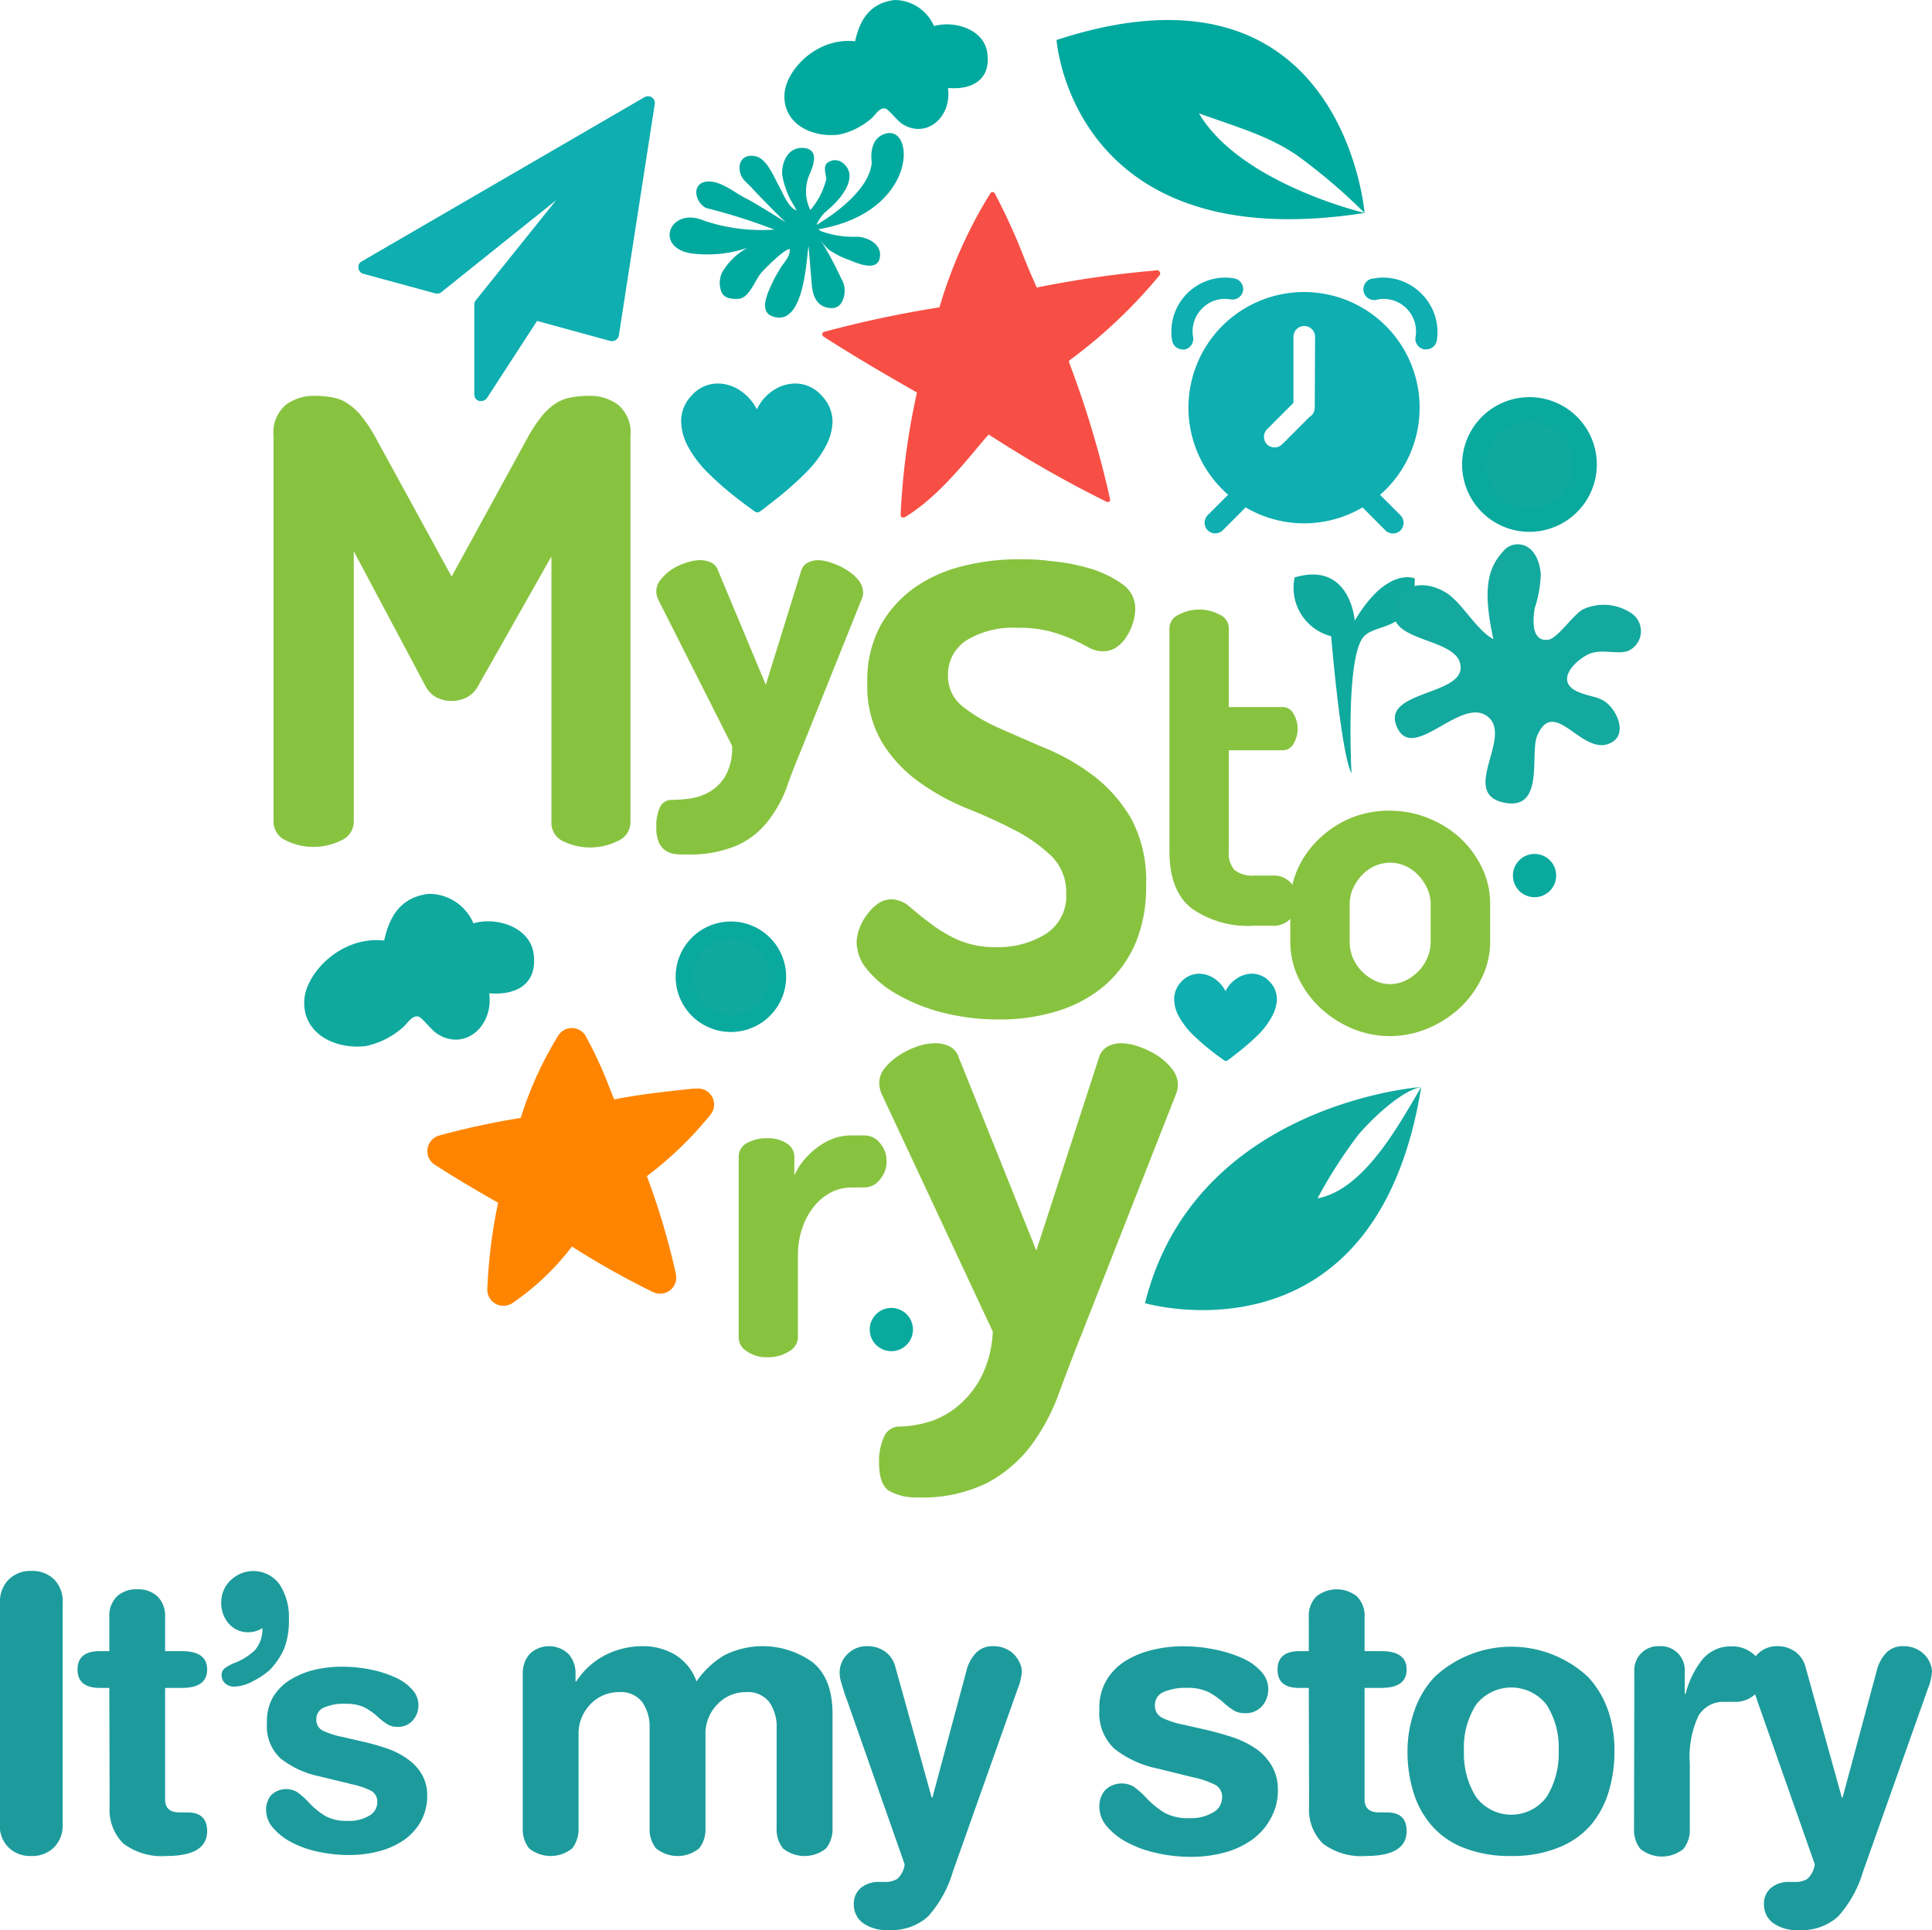 <svg xmlns="http://www.w3.org/2000/svg" viewBox="0 0 178.69 178.55"><defs><style>.cls-1{fill:#1d9b9c;}.cls-2{fill:#0fa99e;}.cls-3{fill:#09a99e;}.cls-4{fill:#14a99e;}.cls-5{fill:#00a99e;}.cls-6{fill:#f74f45;}.cls-7{fill:#ff8500;}.cls-8{fill:#88c340;}.cls-9{fill:#0faeb0;}</style></defs><title>BI-color-vertical</title><g id="Layer_2" data-name="Layer 2"><g id="세로형"><path class="cls-1" d="M0,148.23a2.84,2.84,0,0,1,.8-2.1,2.84,2.84,0,0,1,2.1-.8,2.84,2.84,0,0,1,2.12.8,2.87,2.87,0,0,1,.78,2.1V168.8A2.87,2.87,0,0,1,5,170.9a2.84,2.84,0,0,1-2.12.8,2.84,2.84,0,0,1-2.1-.8,2.84,2.84,0,0,1-.8-2.1Z"/><path class="cls-1" d="M10.11,156.15H9.22c-1.36,0-2.05-.57-2.05-1.7s.69-1.7,2.05-1.7h.89v-3.14a2.54,2.54,0,0,1,.69-1.91,2.58,2.58,0,0,1,1.89-.67,2.58,2.58,0,0,1,1.89.67,2.54,2.54,0,0,1,.69,1.91v3.14h1.55c1.56,0,2.34.57,2.34,1.7s-.78,1.7-2.34,1.7H15.27v10.32c0,.8.45,1.2,1.34,1.2h.74c1.2,0,1.81.58,1.81,1.73q0,2.29-3.75,2.3a5.93,5.93,0,0,1-4-1.15,4.42,4.42,0,0,1-1.27-3.45Z"/><path class="cls-1" d="M21.35,146.18a3,3,0,0,1,4.52.41,5.53,5.53,0,0,1,.85,3.19,7.16,7.16,0,0,1-.44,2.74,6.77,6.77,0,0,1-1.36,2,7.15,7.15,0,0,1-1.51,1,3.77,3.77,0,0,1-1.71.51,1.22,1.22,0,0,1-.88-.3,1,1,0,0,1-.32-.76.77.77,0,0,1,.3-.65,4.31,4.31,0,0,1,1-.52,5.75,5.75,0,0,0,1.77-1.13,3,3,0,0,0,.7-2.05A2.4,2.4,0,0,1,23,151a2.31,2.31,0,0,1-1.85-.81,2.86,2.86,0,0,1-.69-1.91A2.79,2.79,0,0,1,21.35,146.18Z"/><path class="cls-1" d="M25.25,157a4.77,4.77,0,0,1,1.63-1.62,7.53,7.53,0,0,1,2.24-.91,10.86,10.86,0,0,1,2.49-.28,13.27,13.27,0,0,1,2.61.25,10.43,10.43,0,0,1,2.29.72,4.45,4.45,0,0,1,1.6,1.13,2.13,2.13,0,0,1,.07,2.87,1.78,1.78,0,0,1-1.42.59,1.72,1.72,0,0,1-.89-.21,5.69,5.69,0,0,1-.89-.68,5.9,5.9,0,0,0-1.3-.92,3.94,3.94,0,0,0-1.72-.32,4.54,4.54,0,0,0-2,.35,1.13,1.13,0,0,0-.7,1.08,1.1,1.1,0,0,0,.59,1.05,7.78,7.78,0,0,0,1.89.6l1.94.45a21.39,21.39,0,0,1,2.16.62,7,7,0,0,1,1.78.91A4.47,4.47,0,0,1,39,164.12a3.84,3.84,0,0,1,.51,2,4.8,4.8,0,0,1-.61,2.42,5.28,5.28,0,0,1-1.62,1.74,7.41,7.41,0,0,1-2.3,1,10.59,10.59,0,0,1-2.63.33,13.4,13.4,0,0,1-3-.32,9.32,9.32,0,0,1-2.47-.9,5.78,5.78,0,0,1-1.67-1.34,2.51,2.51,0,0,1-.6-1.6,2.06,2.06,0,0,1,.48-1.39,2,2,0,0,1,2.38-.28,6.6,6.6,0,0,1,1,.87A7.14,7.14,0,0,0,30.09,168a4,4,0,0,0,2.06.45,3.58,3.58,0,0,0,2-.48,1.39,1.39,0,0,0,.74-1.21,1.15,1.15,0,0,0-.54-1.08,7.43,7.43,0,0,0-1.87-.63l-.26-.07-2.73-.66a8.56,8.56,0,0,1-3.56-1.66,4.06,4.06,0,0,1-1.24-3.24A4.54,4.54,0,0,1,25.25,157Z"/><path class="cls-1" d="M48.35,154.87A2.68,2.68,0,0,1,49,153a2.6,2.6,0,0,1,3.57,0,2.64,2.64,0,0,1,.66,1.87v.68h.07a7.07,7.07,0,0,1,2.63-2.41,7.64,7.64,0,0,1,3.59-.85,5.82,5.82,0,0,1,2.9.78,4.74,4.74,0,0,1,2,2.48,8.25,8.25,0,0,1,2.59-2.43,7.91,7.91,0,0,1,8.15.66Q77,155.27,77,158.55v10.57a2.85,2.85,0,0,1-.59,1.87,3.16,3.16,0,0,1-4,0,2.84,2.84,0,0,1-.58-1.87v-9.26a3.93,3.93,0,0,0-.69-2.41,2.5,2.5,0,0,0-2.14-.91,3.6,3.6,0,0,0-2.63,1.11,3.86,3.86,0,0,0-1.12,2.88v8.59a2.84,2.84,0,0,1-.58,1.87,3.16,3.16,0,0,1-4,0,2.85,2.85,0,0,1-.59-1.87v-9.26a3.93,3.93,0,0,0-.69-2.41,2.49,2.49,0,0,0-2.13-.91,3.61,3.61,0,0,0-2.64,1.11,3.9,3.9,0,0,0-1.11,2.88v8.59a2.9,2.9,0,0,1-.58,1.87,3.17,3.17,0,0,1-4,0,2.84,2.84,0,0,1-.58-1.87Z"/><path class="cls-1" d="M86.17,166.29h.07l3.14-11.7a3.65,3.65,0,0,1,.89-1.68,2.12,2.12,0,0,1,1.59-.62,2.65,2.65,0,0,1,1.23.27,2.41,2.41,0,0,1,.83.64,2.72,2.72,0,0,1,.45.76,2.06,2.06,0,0,1,.14.67,5.15,5.15,0,0,1-.39,1.62l-6,16.93a10.74,10.74,0,0,1-2.27,4.1,5,5,0,0,1-3.63,1.27,3.78,3.78,0,0,1-2.44-.67,2.11,2.11,0,0,1-.81-1.69,1.91,1.91,0,0,1,.65-1.54,2.57,2.57,0,0,1,1.72-.55h.53a2,2,0,0,0,1.11-.28,2.11,2.11,0,0,0,.69-1.35l-5.37-15.3-.11-.28c-.19-.59-.32-1-.4-1.31a2.63,2.63,0,0,1-.13-.81,2.33,2.33,0,0,1,.75-1.77,2.46,2.46,0,0,1,1.76-.71,2.81,2.81,0,0,1,1.72.52,2.51,2.51,0,0,1,.93,1.43Z"/><path class="cls-1" d="M102.35,155.42a5.34,5.34,0,0,1,1.8-1.8,8.47,8.47,0,0,1,2.5-1,12.2,12.2,0,0,1,2.77-.32,14.63,14.63,0,0,1,2.9.29,11.83,11.83,0,0,1,2.54.79,5.11,5.11,0,0,1,1.79,1.26,2.37,2.37,0,0,1,.65,1.59,2.34,2.34,0,0,1-.58,1.61,2,2,0,0,1-1.57.65,2,2,0,0,1-1-.23,7,7,0,0,1-1-.76,6.86,6.86,0,0,0-1.45-1,4.4,4.4,0,0,0-1.91-.35,5,5,0,0,0-2.19.39,1.27,1.27,0,0,0-.78,1.2,1.24,1.24,0,0,0,.65,1.17,8.88,8.88,0,0,0,2.11.67l2.15.49c.9.22,1.7.45,2.41.69a8.8,8.8,0,0,1,2,1,5,5,0,0,1,1.48,1.59,4.28,4.28,0,0,1,.57,2.23,5.23,5.23,0,0,1-.68,2.68,5.78,5.78,0,0,1-1.8,2,8.06,8.06,0,0,1-2.56,1.15,11.92,11.92,0,0,1-2.92.37,14.46,14.46,0,0,1-3.28-.36,10.4,10.4,0,0,1-2.74-1,6.22,6.22,0,0,1-1.86-1.49,2.76,2.76,0,0,1-.67-1.78,2.29,2.29,0,0,1,.53-1.54,2.21,2.21,0,0,1,2.65-.32,8,8,0,0,1,1.13,1,8.14,8.14,0,0,0,1.73,1.42,4.59,4.59,0,0,0,2.3.49,4,4,0,0,0,2.18-.53,1.56,1.56,0,0,0,.83-1.34,1.26,1.26,0,0,0-.61-1.2,8.18,8.18,0,0,0-2.08-.71l-.28-.07-3-.74a9.49,9.49,0,0,1-4-1.84,4.52,4.52,0,0,1-1.38-3.61A5,5,0,0,1,102.35,155.42Z"/><path class="cls-1" d="M121.05,156.15h-.89c-1.36,0-2-.57-2-1.7s.69-1.7,2-1.7h.89v-3.14a2.54,2.54,0,0,1,.69-1.91,3,3,0,0,1,3.78,0,2.54,2.54,0,0,1,.69,1.91v3.14h1.55c1.56,0,2.34.57,2.34,1.7s-.78,1.7-2.34,1.7h-1.55v10.32c0,.8.45,1.2,1.34,1.2h.74c1.21,0,1.81.58,1.81,1.73q0,2.29-3.75,2.3a5.93,5.93,0,0,1-4-1.15,4.42,4.42,0,0,1-1.27-3.45Z"/><path class="cls-1" d="M130.86,158.14a8.64,8.64,0,0,1,1.82-3,10.4,10.4,0,0,1,14.2,0,8.79,8.79,0,0,1,1.82,3,11.29,11.29,0,0,1,.62,3.84,12.66,12.66,0,0,1-.53,3.76,8.62,8.62,0,0,1-1.64,3.08,7.67,7.67,0,0,1-3,2.1,11.31,11.31,0,0,1-4.4.78,11.52,11.52,0,0,1-4.38-.76,7.53,7.53,0,0,1-3-2.11,8.4,8.4,0,0,1-1.66-3.09,12.66,12.66,0,0,1-.53-3.76A11.29,11.29,0,0,1,130.86,158.14Zm5.63,8.06a4.06,4.06,0,0,0,6.58,0,7.59,7.59,0,0,0,1.09-4.22,7.36,7.36,0,0,0-1.11-4.26,4.13,4.13,0,0,0-6.54,0A7.36,7.36,0,0,0,135.4,162,7.59,7.59,0,0,0,136.49,166.2Z"/><path class="cls-1" d="M151.16,154.7a2.22,2.22,0,0,1,2.33-2.41,2.22,2.22,0,0,1,2.33,2.41v2h.08a8.5,8.5,0,0,1,1.53-3.15,3.37,3.37,0,0,1,2.74-1.24,2.94,2.94,0,0,1,2,.71,2.3,2.3,0,0,1,.8,1.8,2.41,2.41,0,0,1-.73,2,2.66,2.66,0,0,1-1.82.62h-.91a2.66,2.66,0,0,0-2.43,1.31,9,9,0,0,0-.79,4.42v6a2.84,2.84,0,0,1-.58,1.87,3.17,3.17,0,0,1-4,0,2.84,2.84,0,0,1-.58-1.87Z"/><path class="cls-1" d="M170.35,166.29h.07l3.15-11.7a3.73,3.73,0,0,1,.88-1.68,2.12,2.12,0,0,1,1.59-.62,2.73,2.73,0,0,1,1.24.27,2.51,2.51,0,0,1,.83.64,2.46,2.46,0,0,1,.44.76,2.06,2.06,0,0,1,.14.67,5.15,5.15,0,0,1-.39,1.62l-6,16.93a10.73,10.73,0,0,1-2.28,4.1,4.93,4.93,0,0,1-3.62,1.27,3.74,3.74,0,0,1-2.44-.67,2.11,2.11,0,0,1-.81-1.69,1.88,1.88,0,0,1,.65-1.54,2.56,2.56,0,0,1,1.71-.55h.53a2,2,0,0,0,1.12-.28,2.21,2.21,0,0,0,.69-1.35l-5.38-15.3c0-.12-.08-.21-.1-.28-.19-.59-.33-1-.41-1.31a2.94,2.94,0,0,1-.12-.81,2.35,2.35,0,0,1,.74-1.77,2.49,2.49,0,0,1,1.77-.71,2.8,2.8,0,0,1,1.71.52,2.57,2.57,0,0,1,.94,1.43Z"/><path class="cls-2" d="M125,71.55s-.55-10.16,1-12.49c1.07-1.58,4.85-.37,4.85-5.55,0,0-2.56-1.14-5.55,3.91,0,0-.4-5.54-5.56-4a4.63,4.63,0,0,0,3.38,5.44S124,69.6,125,71.55Z"/><path class="cls-2" d="M71.93,90.36A4.32,4.32,0,1,1,67.61,86,4.31,4.31,0,0,1,71.93,90.36Z"/><path class="cls-3" d="M67.61,95.47a5.11,5.11,0,1,1,5.1-5.11A5.11,5.11,0,0,1,67.61,95.47Zm0-8.64a3.54,3.54,0,1,0,3.53,3.53A3.53,3.53,0,0,0,67.61,86.83Z"/><path class="cls-2" d="M146.55,43a5.1,5.1,0,1,1-5.09-5.1A5.09,5.09,0,0,1,146.55,43Z"/><path class="cls-3" d="M141.46,49.2A6.23,6.23,0,1,1,147.69,43,6.24,6.24,0,0,1,141.46,49.2Zm0-10.19a4,4,0,1,0,4,4A4,4,0,0,0,141.46,39Z"/><path class="cls-4" d="M138.13,59.16c-1.11-5-.39-6.79,1-8.27.82-.92,3.08-.94,3.38,2.24a11.36,11.36,0,0,1-.57,3.16c-.14.9-.38,3.07,1.23,2.9.88-.09,2.36-2.38,3.27-2.83a4.58,4.58,0,0,1,4.4.34,2,2,0,0,1-.16,3.47c-1,.49-2.67-.28-3.93.44-1.44.8-2.8,2.52-.81,3.39,1.45.62,2.41.32,3.38,1.87.62,1,.88,2.53-.71,3-2.51.68-4.92-4.39-6.44-.79-.68,1.59.7,6.82-2.91,6.2-4.43-.77.76-6.12-1.68-8s-6.8,4.22-8.33,1.08c-1.66-3.37,5.67-3,5.84-5.5.17-2.91-6.64-2.31-6.14-5.39.4-2.6,2.89-2.86,4.86-1.6,1.44.93,2.83,3.54,4.37,4.28"/><path class="cls-5" d="M110.89,10.49c3.86,1.37,6.39,2.09,9,3.83a53.28,53.28,0,0,1,6.32,5.38s-2-24.67-28.49-16c0,0,1.4,20.22,28.49,16C126.23,19.7,114.75,17,110.89,10.49Z"/><path class="cls-2" d="M121.86,110.86a43.66,43.66,0,0,1,3.77-5.88c1.21-1.42,3.94-4.08,5.82-4.42,0,0-20.94,1.48-25.55,20,0,0,21.33,6.2,25.55-20C129.45,103.93,126.21,110.05,121.86,110.86Z"/><path class="cls-2" d="M142.79,81a.86.86,0,0,1-.86.85.85.85,0,0,1,0-1.7A.86.86,0,0,1,142.79,81Z"/><path class="cls-3" d="M141.93,83a2,2,0,1,1,2-2A2,2,0,0,1,141.93,83Z"/><path class="cls-5" d="M82,12.34c-1.78.41-1.37,2.68-1.37,2.68-.2,2.51-3.45,4.79-5.11,5.79a3.44,3.44,0,0,1,1-1.35h0c1.5-1.25,2.89-3.22,1.44-4.38a1.14,1.14,0,0,0-1.53.07c-.27.35-.05,1,0,1.38a6.83,6.83,0,0,1-1.48,2.9,3.91,3.91,0,0,1-.07-3.31c.44-1,.88-2.41-.71-2.44-1.3,0-1.88,1.32-1.83,2.46a7.74,7.74,0,0,0,1.17,3,2.29,2.29,0,0,0,.16.31c-.69-.13-1.31-1.67-1.61-2.22-.47-.83-1.1-2.47-2.09-2.75-1.18-.33-1.85.53-1.46,1.67.17.49.73.89,1.06,1.27s2.59,2.7,3.13,3.17c-.47-.32-3.08-1.94-3.65-2.21-1.07-.52-2.35-1.65-3.58-1.59-1.53.07-1.26,1.89-.17,2.45a53.51,53.51,0,0,1,6.32,2,16.79,16.79,0,0,1-6.49-.82c-3.11-1.35-4.66,2.35-1.34,3a11.49,11.49,0,0,0,5.33-.49,6.15,6.15,0,0,0-2.26,2.15,2.22,2.22,0,0,0-.24,1.57c.16.83.68,1,1.53,1,1.17.07,1.66-1.8,2.35-2.52,1.94-2,2.38-2.05,2.53-2.1.13.66-.58,1.3-.88,1.82s-.5.84-.71,1.29c-.37.81-1.29,2.61-.06,3.1,2.69,1.08,3.12-4.11,3.3-5.6,0-.31.08-.61.1-.92l.3,3.6c.1,1.12.49,2.09,1.74,2.18.8.06,1.14-.54,1.27-1.22a2.14,2.14,0,0,0-.29-1.52,33.11,33.11,0,0,0-1.61-3.07c-.1-.17-.22-.34-.33-.51a7.15,7.15,0,0,0,.77.9,7.78,7.78,0,0,0,2,1c.7.31,2.4,1,2.71-.11.36-1.3-1-2-2-2.07A8.84,8.84,0,0,1,76,21.41a1.55,1.55,0,0,1-.32-.2C84.8,19.68,84.68,11.73,82,12.34Z"/><path class="cls-2" d="M43.79,85.42a4.48,4.48,0,0,0-4.12-2.73c-2.88.32-3.74,2.52-4.14,4.32-4-.44-7.2,3-7.38,5.44-.23,3.07,2.69,4.65,5.65,4.33a7.56,7.56,0,0,0,3.39-1.67c.47-.37.87-1.19,1.49-1.07.34.06,1.15,1.18,1.69,1.55,2.5,1.71,5.29-.55,4.88-3.7,2.44.21,4.5-.8,4.1-3.69-.34-2.42-3.42-3.42-5.56-2.78"/><path class="cls-5" d="M86.39,2.42A4,4,0,0,0,82.75,0c-2.54.29-3.31,2.23-3.66,3.82-3.56-.39-6.36,2.66-6.53,4.82-.2,2.71,2.38,4.11,5,3.82a6.7,6.7,0,0,0,3-1.47c.41-.34.76-1.06,1.31-.95.31.06,1,1,1.5,1.37,2.21,1.51,4.68-.49,4.31-3.27,2.16.19,4-.71,3.63-3.27-.3-2.14-3-3-4.92-2.46"/><path class="cls-6" d="M107.26,25.17A.24.24,0,0,0,107,25l-.43.05a96.58,96.58,0,0,0-10.68,1.55l-.57-1.29c-.13-.31-.3-.73-.5-1.2A55.93,55.93,0,0,0,92,17.88a.23.23,0,0,0-.2-.11.24.24,0,0,0-.2.11,42.9,42.9,0,0,0-4.71,10.55h0A103.38,103.38,0,0,0,76.22,30.7a.24.24,0,0,0-.17.2.24.24,0,0,0,.11.23c2.69,1.74,5.92,3.63,8.65,5.18A65.39,65.39,0,0,0,83.3,47.65a.24.24,0,0,0,.12.21.2.2,0,0,0,.13,0,.28.28,0,0,0,.12,0c2.74-1.66,5-4.37,7-6.77l.76-.89.74.46a105,105,0,0,0,10.16,5.75.25.25,0,0,0,.26,0,.24.24,0,0,0,.08-.24,92.36,92.36,0,0,0-3.8-12.67l0-.12.11-.09a46.6,46.6,0,0,0,8.27-7.83A.23.23,0,0,0,107.26,25.17Z"/><path class="cls-7" d="M65.86,101.47a1.46,1.46,0,0,0-1.46-.76l-.31,0c-2.77.3-5.05.55-7.28,1l-.36-.88a38.62,38.62,0,0,0-2.32-5.06,1.49,1.49,0,0,0-2.48,0,33.76,33.76,0,0,0-3.49,7.65,71.9,71.9,0,0,0-7.58,1.64,1.5,1.5,0,0,0-.37,2.69c1.55,1,3.52,2.19,5.86,3.52a48.08,48.08,0,0,0-1,8,1.49,1.49,0,0,0,1.49,1.53,1.55,1.55,0,0,0,.78-.21,23.89,23.89,0,0,0,5.56-5.27,77.21,77.21,0,0,0,7.49,4.21,1.5,1.5,0,0,0,2.13-1.64,67.21,67.21,0,0,0-2.69-9.08,33.78,33.78,0,0,0,5.9-5.71A1.47,1.47,0,0,0,65.86,101.47Z"/><path class="cls-8" d="M44.27,63.37a2.58,2.58,0,0,1-1.14,1.17,3.29,3.29,0,0,1-1.38.31,3.09,3.09,0,0,1-1.34-.31,2.53,2.53,0,0,1-1.11-1.17L32.72,51v25a1.89,1.89,0,0,1-1.17,1.75,5.74,5.74,0,0,1-5.11,0,1.89,1.89,0,0,1-1.14-1.75V40.34a3.34,3.34,0,0,1,1.14-2.89A4.29,4.29,0,0,1,29,36.62a9,9,0,0,1,1.77.15,3.7,3.7,0,0,1,1.4.57,5.48,5.48,0,0,1,1.29,1.2,13.3,13.3,0,0,1,1.31,2l7,12.8,7-12.8a13.3,13.3,0,0,1,1.31-2,5.48,5.48,0,0,1,1.29-1.2,3.71,3.71,0,0,1,1.43-.57,9.46,9.46,0,0,1,1.8-.15,4.29,4.29,0,0,1,2.57.83,3.34,3.34,0,0,1,1.14,2.89V76.05a1.89,1.89,0,0,1-1.17,1.75,5.74,5.74,0,0,1-5.11,0A1.88,1.88,0,0,1,51,76.05V51.48Z"/><path class="cls-8" d="M92.21,87.62a8.24,8.24,0,0,0,4.48-1.2,4.12,4.12,0,0,0,1.92-3.77,4.66,4.66,0,0,0-1.37-3.46,14.66,14.66,0,0,0-3.4-2.4c-1.36-.7-2.82-1.38-4.4-2A21.33,21.33,0,0,1,85,72.34a12.68,12.68,0,0,1-3.4-3.63,10.18,10.18,0,0,1-1.38-5.54,10.58,10.58,0,0,1,1.26-5.38,10.69,10.69,0,0,1,3.23-3.51,13.29,13.29,0,0,1,4.46-1.94,20.92,20.92,0,0,1,4.94-.6c.84,0,1.88,0,3.12.17a18.32,18.32,0,0,1,3.57.68,10,10,0,0,1,2.94,1.4A2.74,2.74,0,0,1,105,56.31a4.94,4.94,0,0,1-.72,2.45,3.42,3.42,0,0,1-.94,1.06,2.1,2.1,0,0,1-1.31.43,2.7,2.7,0,0,1-1.32-.34c-.42-.23-.91-.48-1.48-.75a14.6,14.6,0,0,0-2.09-.74,11.27,11.27,0,0,0-3-.34,8.28,8.28,0,0,0-4.77,1.17,3.74,3.74,0,0,0-1.69,3.23,3.58,3.58,0,0,0,1.37,2.89,15.35,15.35,0,0,0,3.4,2c1.36.61,2.82,1.25,4.41,1.92a19.79,19.79,0,0,1,4.4,2.57,13.56,13.56,0,0,1,3.4,3.94A12.09,12.09,0,0,1,106,81.91a13.27,13.27,0,0,1-1,5.4,10.84,10.84,0,0,1-2.83,3.86,12.19,12.19,0,0,1-4.29,2.34,17.76,17.76,0,0,1-5.45.8,20.77,20.77,0,0,1-5.23-.63A16.5,16.5,0,0,1,83,92a9.5,9.5,0,0,1-2.77-2.28,4,4,0,0,1-1-2.52,3.8,3.8,0,0,1,.25-1.28,4.7,4.7,0,0,1,.72-1.32,4.43,4.43,0,0,1,1-1,2.19,2.19,0,0,1,1.25-.4,2.63,2.63,0,0,1,1.69.69c.55.46,1.18,1,1.88,1.51a13.14,13.14,0,0,0,2.52,1.52A8.61,8.61,0,0,0,92.21,87.62Z"/><path class="cls-8" d="M113.65,78.73a2.41,2.41,0,0,0,.51,1.74A2.65,2.65,0,0,0,116,81h1.66a2.12,2.12,0,0,1,1.77.72,2.52,2.52,0,0,1,0,3.19,2.1,2.1,0,0,1-1.77.73H116A9.09,9.09,0,0,1,110.16,84q-2-1.64-2-5.25V58.09a1.39,1.39,0,0,1,.87-1.23,4,4,0,0,1,3.77,0,1.38,1.38,0,0,1,.85,1.23v7.32h5a1.13,1.13,0,0,1,1,.64,2.72,2.72,0,0,1,.37,1.36,2.69,2.69,0,0,1-.37,1.38,1.15,1.15,0,0,1-1,.62h-5Z"/><path class="cls-8" d="M60.89,55.49a1.67,1.67,0,0,1,.24-1.89,4.35,4.35,0,0,1,1-.92,5.33,5.33,0,0,1,1.32-.62,4.2,4.2,0,0,1,1.31-.24,2.44,2.44,0,0,1,1,.22,1.23,1.23,0,0,1,.66.76l4.41,10.55L74.1,52.8a1.23,1.23,0,0,1,.64-.76,2.18,2.18,0,0,1,.92-.22,4,4,0,0,1,1.22.24,6.23,6.23,0,0,1,1.39.64,4.49,4.49,0,0,1,1.11.95,1.83,1.83,0,0,1,.45,1.17,1.41,1.41,0,0,1-.16.67L74.14,69.28c-.5,1.22-1,2.42-1.39,3.6A11.57,11.57,0,0,1,71,76a7.66,7.66,0,0,1-2.84,2.22,11.39,11.39,0,0,1-4.74.83A7.49,7.49,0,0,1,62.37,79a2,2,0,0,1-.87-.35,1.88,1.88,0,0,1-.59-.78,3.68,3.68,0,0,1-.21-1.37A4.27,4.27,0,0,1,61,74.77,1.17,1.17,0,0,1,62.18,74a13.65,13.65,0,0,0,1.44-.1,5.18,5.18,0,0,0,1.85-.56,4.19,4.19,0,0,0,1.58-1.48A5.23,5.23,0,0,0,67.71,69Z"/><path class="cls-8" d="M128.57,75a9.33,9.33,0,0,1,3.51.68,9.73,9.73,0,0,1,3,1.87,9.23,9.23,0,0,1,2,2.75,7.56,7.56,0,0,1,.74,3.34v3.49a7.51,7.51,0,0,1-.74,3.27,9.4,9.4,0,0,1-2,2.79,10.12,10.12,0,0,1-3,1.94,9,9,0,0,1-7.06,0,10,10,0,0,1-2.94-1.92,9.3,9.3,0,0,1-2-2.76,7.77,7.77,0,0,1-.74-3.32V83.59a7.79,7.79,0,0,1,.72-3.28,8.74,8.74,0,0,1,2-2.76,9.48,9.48,0,0,1,2.94-1.9A9.34,9.34,0,0,1,128.57,75Zm3.75,8.64a3.5,3.5,0,0,0-.3-1.41,4.52,4.52,0,0,0-.81-1.23,3.77,3.77,0,0,0-1.19-.87,3.45,3.45,0,0,0-2.9,0,3.77,3.77,0,0,0-1.19.87,4.52,4.52,0,0,0-.81,1.23,3.67,3.67,0,0,0-.29,1.41v3.49a3.89,3.89,0,0,0,.29,1.47,4.11,4.11,0,0,0,.81,1.23,4.3,4.3,0,0,0,1.19.87,3.26,3.26,0,0,0,2.9,0,4.3,4.3,0,0,0,1.19-.87,4.11,4.11,0,0,0,.81-1.23,3.72,3.72,0,0,0,.3-1.47Z"/><path class="cls-8" d="M81.55,101.22a2.8,2.8,0,0,1-.23-1,2.19,2.19,0,0,1,.53-1.43,5.76,5.76,0,0,1,1.32-1.17,7.37,7.37,0,0,1,1.67-.81,5.18,5.18,0,0,1,1.62-.3,3,3,0,0,1,1.37.3,1.67,1.67,0,0,1,.84,1l7.18,17.88,5.8-17.88a1.68,1.68,0,0,1,.8-1,2.6,2.6,0,0,1,1.23-.3,5.08,5.08,0,0,1,1.61.3,7.87,7.87,0,0,1,1.71.81,5.39,5.39,0,0,1,1.37,1.23,2.34,2.34,0,0,1,.57,1.49,2.26,2.26,0,0,1-.18.9L100,123.52c-.72,1.8-1.4,3.59-2.06,5.38a19.11,19.11,0,0,1-2.57,4.82,12.41,12.41,0,0,1-4.07,3.47,13.67,13.67,0,0,1-6.49,1.34,5.09,5.09,0,0,1-2.51-.57c-.68-.38-1-1.28-1-2.72a5.47,5.47,0,0,1,.44-2.27,1.56,1.56,0,0,1,1.53-1,10.26,10.26,0,0,0,2.36-.35,7.7,7.7,0,0,0,2.72-1.35,8.77,8.77,0,0,0,2.3-2.69,10.06,10.06,0,0,0,1.17-4.4Z"/><path class="cls-8" d="M78.69,109.86a4,4,0,0,0-1.81.44,5,5,0,0,0-1.55,1.26,6.3,6.3,0,0,0-1.11,2,7.68,7.68,0,0,0-.42,2.61v7.62A1.51,1.51,0,0,1,73,125a3.51,3.51,0,0,1-2,.56,3.17,3.17,0,0,1-1.94-.56,1.5,1.5,0,0,1-.74-1.19V107a1.42,1.42,0,0,1,.74-1.24,3.62,3.62,0,0,1,1.94-.46,3.14,3.14,0,0,1,1.74.46,1.45,1.45,0,0,1,.73,1.24v1.74a5.83,5.83,0,0,1,.82-1.34,7.64,7.64,0,0,1,1.22-1.19,5.93,5.93,0,0,1,1.49-.85,4.63,4.63,0,0,1,1.7-.32H80a1.8,1.8,0,0,1,1.38.7,2.48,2.48,0,0,1,.62,1.68,2.53,2.53,0,0,1-.62,1.7,1.78,1.78,0,0,1-1.38.73Z"/><path class="cls-2" d="M83.29,123a.85.85,0,1,1-.85-.85A.85.85,0,0,1,83.29,123Z"/><path class="cls-3" d="M82.44,125a2,2,0,1,1,2-2A2,2,0,0,1,82.44,125Z"/><path class="cls-9" d="M60.28,9a.66.66,0,0,0-.69,0L33.46,24.18a.6.6,0,0,0-.31.62.63.63,0,0,0,.46.53l6.64,1.81a.64.64,0,0,0,.58-.12l10.61-8.5L44,27.79a.61.61,0,0,0-.13.39V36.5a.62.62,0,0,0,.46.6l.18,0a.66.66,0,0,0,.54-.29l4.62-7.12,6.76,1.85a.67.67,0,0,0,.52-.08.64.64,0,0,0,.29-.44L60.56,9.61A.62.62,0,0,0,60.28,9Z"/><path class="cls-9" d="M76,36.61a3.23,3.23,0,0,0-2.45-1.13h0a3.74,3.74,0,0,0-2.13.7A4.31,4.31,0,0,0,70,37.87a4.44,4.44,0,0,0-1.47-1.69,3.71,3.71,0,0,0-2.13-.7h0a3.23,3.23,0,0,0-2.45,1.13A3.39,3.39,0,0,0,63,39a5.09,5.09,0,0,0,.65,2.34,10.45,10.45,0,0,0,1.73,2.31,29.62,29.62,0,0,0,2.82,2.47c.72.56,1.33,1,1.63,1.21a.45.45,0,0,0,.23.07.4.4,0,0,0,.23-.08l.26-.19,1.13-.88a31,31,0,0,0,2.93-2.6,10.15,10.15,0,0,0,1.73-2.31A5,5,0,0,0,77,39,3.43,3.43,0,0,0,76,36.61Z"/><path class="cls-9" d="M110.35,31.18a3,3,0,0,1,.84-2.65,2.94,2.94,0,0,1,2.64-.83,1,1,0,0,0,1.14-.8,1,1,0,0,0-.8-1.14,4.56,4.56,0,0,0-.9-.08,5,5,0,0,0-4.86,5.84,1,1,0,0,0,1,.81h.17A1,1,0,0,0,110.35,31.18Z"/><path class="cls-9" d="M131.44,27.14A5,5,0,0,0,128,25.68a4.56,4.56,0,0,0-.9.08,1,1,0,1,0,.34,1.94,3,3,0,0,1,3.48,3.48,1,1,0,0,0,.8,1.14h.17a1,1,0,0,0,1-.81A5,5,0,0,0,131.44,27.14Z"/><path class="cls-9" d="M131.3,37.72a10.69,10.69,0,1,0-17.71,8.05l-1.89,1.89a1,1,0,0,0,0,1.4,1,1,0,0,0,1.39,0l2.12-2.12a10.64,10.64,0,0,0,10.81,0l2.12,2.13a1,1,0,0,0,1.39,0,1,1,0,0,0,0-1.4l-1.89-1.89A10.67,10.67,0,0,0,131.3,37.72Zm-9.7,0a1,1,0,0,1-.49.86l-2.53,2.53a1,1,0,0,1-1.39,0,1,1,0,0,1,0-1.4l2.44-2.44V31.16a1,1,0,0,1,2,0Z"/><path class="cls-9" d="M117.45,90.84a2.2,2.2,0,0,0-1.66-.76h0a2.52,2.52,0,0,0-1.44.47,2.88,2.88,0,0,0-1,1.15,3.08,3.08,0,0,0-1-1.15,2.55,2.55,0,0,0-1.44-.47h0a2.23,2.23,0,0,0-1.67.76,2.32,2.32,0,0,0-.64,1.61,3.36,3.36,0,0,0,.44,1.59,7.42,7.42,0,0,0,1.17,1.57,22.31,22.31,0,0,0,1.91,1.67c.49.38.91.67,1.11.82a.27.27,0,0,0,.15.05.23.23,0,0,0,.16-.06l.18-.12.77-.6a22.87,22.87,0,0,0,2-1.76A7.49,7.49,0,0,0,117.66,94a3.48,3.48,0,0,0,.44-1.59A2.29,2.29,0,0,0,117.45,90.84Z"/></g></g></svg>